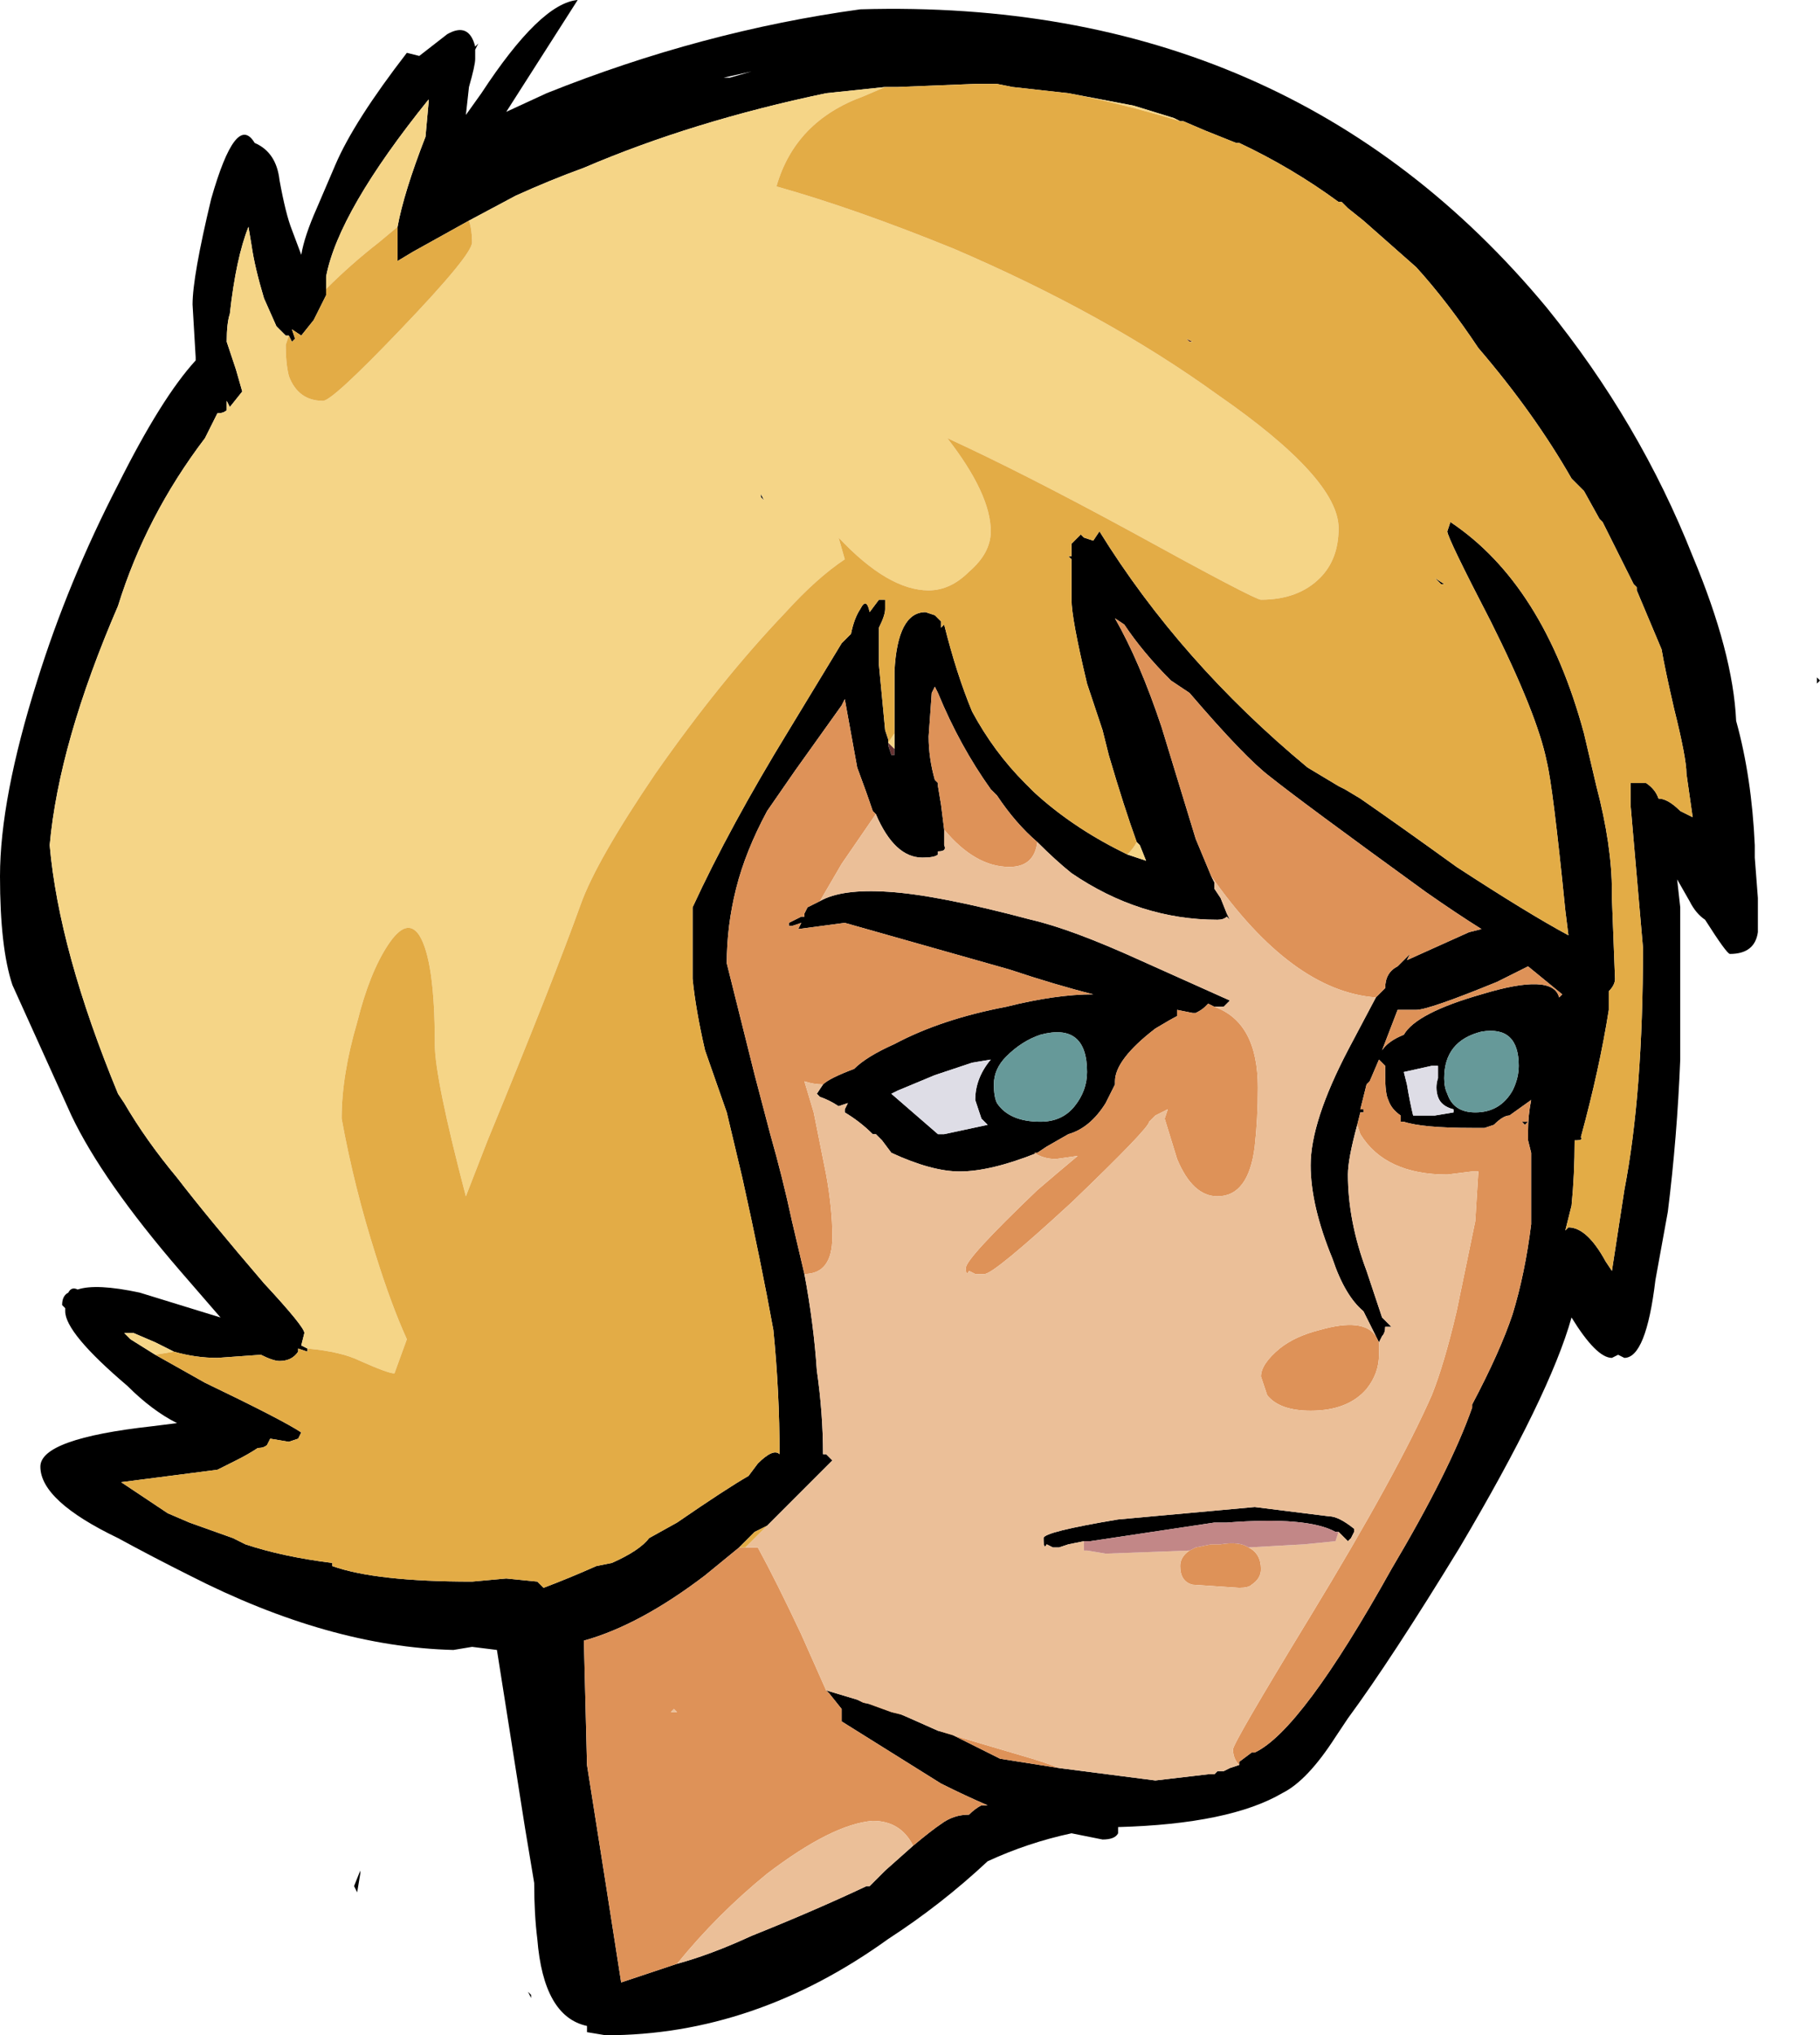 <?xml version="1.0" encoding="UTF-8" standalone="no"?>
<svg xmlns:ffdec="https://www.free-decompiler.com/flash" xmlns:xlink="http://www.w3.org/1999/xlink" ffdec:objectType="shape" height="32.75px" width="29.3px" xmlns="http://www.w3.org/2000/svg">
  <g transform="matrix(1.0, 0.0, 0.0, 1.0, 14.75, 17.65)">
    <path d="M-0.45 -5.75 L-0.45 -5.7 -0.35 -5.6 -0.35 -5.5 -0.4 -5.5 -0.45 -5.65 -0.45 -5.75" fill="#663333" fill-rule="evenodd" stroke="none"/>
    <path d="M2.45 -16.15 L1.55 -16.25 1.3 -16.3 0.95 -16.3 -0.3 -16.25 -0.5 -16.25 -1.45 -16.15 Q-3.6 -15.7 -5.35 -14.95 -5.9 -14.75 -6.45 -14.5 L-7.2 -14.1 Q-7.65 -13.85 -8.1 -13.6 L-8.35 -13.45 -8.35 -14.0 Q-8.25 -14.55 -7.9 -15.45 L-7.85 -16.0 -7.85 -16.05 Q-9.3 -14.25 -9.5 -13.2 L-9.5 -13.0 -9.5 -12.9 -9.7 -12.5 -9.9 -12.25 -10.05 -12.35 -10.0 -12.2 -10.05 -12.15 -10.1 -12.25 -10.15 -12.25 -10.3 -12.4 -10.5 -12.85 Q-10.65 -13.35 -10.7 -13.7 L-10.75 -14.0 Q-10.95 -13.5 -11.05 -12.6 -11.1 -12.45 -11.1 -12.15 L-10.95 -11.7 -10.85 -11.35 -11.05 -11.1 -11.1 -11.2 -11.1 -11.05 Q-11.15 -11.0 -11.25 -11.0 L-11.45 -10.6 Q-12.4 -9.35 -12.85 -7.9 -13.8 -5.7 -13.95 -4.05 -13.8 -2.35 -12.85 -0.05 L-12.75 0.1 Q-12.4 0.7 -11.9 1.3 -11.4 1.95 -10.5 3.0 -9.85 3.7 -9.85 3.8 L-9.9 4.0 -9.8 4.05 -9.8 4.1 -9.95 4.05 -9.95 4.1 Q-10.05 4.25 -10.25 4.25 -10.35 4.25 -10.55 4.15 L-11.25 4.2 Q-11.6 4.2 -11.95 4.1 L-12.25 3.95 -12.6 3.8 -12.75 3.8 -12.65 3.9 -12.25 4.15 -11.45 4.6 Q-10.2 5.2 -9.9 5.4 L-9.95 5.5 -10.1 5.55 -10.4 5.5 -10.45 5.6 Q-10.5 5.65 -10.6 5.65 -10.75 5.75 -10.95 5.85 L-11.25 6.0 -12.8 6.2 -12.05 6.7 -11.7 6.85 -11.0 7.1 -10.8 7.2 Q-10.2 7.4 -9.4 7.5 L-9.4 7.55 Q-8.7 7.8 -7.15 7.8 L-6.6 7.75 -6.1 7.8 -6.0 7.9 Q-5.6 7.75 -5.15 7.55 L-4.9 7.5 Q-4.45 7.3 -4.3 7.1 L-3.85 6.85 Q-3.05 6.3 -2.7 6.1 L-2.55 5.9 Q-2.3 5.65 -2.2 5.75 -2.2 4.75 -2.3 3.75 -2.5 2.65 -2.8 1.3 L-3.05 0.25 -3.4 -0.75 Q-3.55 -1.4 -3.6 -1.9 L-3.6 -2.5 Q-3.6 -2.8 -3.6 -3.05 -3.0 -4.35 -2.05 -5.9 L-1.2 -7.3 -1.05 -7.45 Q-1.0 -7.7 -0.9 -7.85 -0.8 -8.05 -0.75 -7.8 L-0.6 -8.0 -0.5 -8.0 Q-0.5 -7.95 -0.5 -7.85 -0.5 -7.75 -0.6 -7.55 L-0.6 -6.95 -0.5 -5.9 -0.45 -5.75 -0.45 -5.65 -0.4 -5.5 -0.35 -5.5 -0.35 -5.6 -0.35 -5.85 -0.35 -6.85 Q-0.3 -7.8 0.15 -7.8 L0.3 -7.75 0.4 -7.65 0.4 -7.55 0.45 -7.6 Q0.65 -6.8 0.9 -6.2 1.25 -5.55 1.75 -5.05 L1.9 -4.9 Q2.5 -4.35 3.3 -3.95 L3.4 -3.9 3.7 -3.8 3.6 -4.05 3.55 -4.1 Q3.35 -4.65 3.1 -5.5 L3.0 -5.9 2.75 -6.65 Q2.5 -7.7 2.5 -8.0 L2.5 -8.35 Q2.5 -8.55 2.5 -8.45 L2.5 -8.65 2.45 -8.7 2.5 -8.7 2.5 -8.9 2.65 -9.05 2.7 -9.0 2.85 -8.95 2.95 -9.1 Q4.25 -7.0 6.3 -5.3 L6.8 -5.0 6.9 -4.95 7.15 -4.8 Q7.8 -4.35 8.7 -3.7 9.85 -2.95 10.5 -2.6 L10.45 -3.0 Q10.25 -5.0 10.15 -5.4 10.0 -6.15 9.25 -7.65 8.55 -9.0 8.55 -9.1 L8.6 -9.25 Q10.1 -8.25 10.75 -5.85 L10.95 -5.0 Q11.2 -4.05 11.2 -3.3 L11.2 -3.2 11.25 -1.9 Q11.25 -1.8 11.15 -1.7 L11.15 -1.4 Q11.0 -0.45 10.7 0.65 10.75 0.7 10.6 0.7 10.6 1.25 10.55 1.75 L10.45 2.15 10.5 2.1 Q10.8 2.1 11.1 2.65 L11.2 2.8 11.4 1.5 Q11.7 -0.05 11.7 -2.4 L11.5 -4.7 11.5 -5.05 11.75 -5.05 Q11.9 -4.95 11.95 -4.8 12.1 -4.8 12.3 -4.6 L12.5 -4.5 12.4 -5.2 Q12.4 -5.45 12.2 -6.25 12.05 -6.9 12.0 -7.2 L11.6 -8.15 11.6 -8.2 11.55 -8.25 11.05 -9.25 11.0 -9.3 10.75 -9.75 10.55 -9.95 Q9.95 -11.0 9.05 -12.05 8.55 -12.8 8.05 -13.35 L7.2 -14.1 6.95 -14.3 6.85 -14.4 6.8 -14.4 Q6.05 -14.95 5.2 -15.35 L5.15 -15.35 4.65 -15.55 4.3 -15.7 4.25 -15.7 4.15 -15.75 3.5 -15.95 2.45 -16.15 M8.5 -8.25 L8.35 -8.35 8.45 -8.25 8.5 -8.25 M7.4 -1.6 L7.55 -1.75 Q7.55 -2.0 7.75 -2.1 L7.95 -2.3 7.9 -2.2 8.9 -2.65 9.1 -2.7 Q8.7 -2.95 8.2 -3.3 6.2 -4.75 5.7 -5.15 5.3 -5.45 4.4 -6.5 L4.1 -6.7 Q3.65 -7.15 3.35 -7.6 L3.2 -7.7 Q3.6 -7.0 3.95 -5.95 L4.5 -4.15 4.75 -3.55 4.8 -3.45 4.8 -3.35 4.9 -3.2 5.0 -2.95 5.05 -2.85 5.0 -2.9 Q4.95 -2.85 4.85 -2.85 3.6 -2.85 2.5 -3.6 2.25 -3.8 1.95 -4.1 1.6 -4.4 1.3 -4.85 L1.2 -4.95 Q0.7 -5.65 0.35 -6.5 L0.3 -6.6 0.25 -6.5 0.2 -5.8 Q0.2 -5.45 0.3 -5.1 L0.35 -5.05 0.35 -5.0 0.4 -4.7 0.45 -4.3 0.45 -4.05 Q0.5 -3.95 0.35 -3.95 L0.35 -3.9 Q0.3 -3.85 0.1 -3.85 -0.35 -3.85 -0.65 -4.55 L-0.7 -4.6 Q-0.8 -4.9 -0.95 -5.3 -1.05 -5.85 -1.15 -6.4 L-1.2 -6.3 -1.95 -5.25 -2.4 -4.6 Q-2.75 -3.95 -2.9 -3.35 -3.05 -2.75 -3.05 -2.15 L-2.6 -0.35 -2.35 0.6 Q-2.15 1.3 -2.0 2.0 L-1.8 2.85 Q-1.65 3.65 -1.6 4.4 -1.5 5.1 -1.5 5.75 L-1.45 5.75 -1.35 5.85 -2.4 6.9 -2.6 7.0 -2.85 7.25 -3.4 7.7 Q-4.45 8.5 -5.35 8.75 L-5.3 10.75 -5.0 12.65 -4.75 14.25 -3.85 13.95 Q-3.3 13.8 -2.65 13.5 -1.65 13.1 -0.8 12.7 L-0.75 12.7 -0.5 12.45 -0.05 12.05 Q0.25 11.8 0.4 11.7 0.6 11.55 0.85 11.55 0.95 11.45 1.05 11.4 L1.15 11.4 Q0.8 11.25 0.4 11.05 L-1.2 10.05 -1.2 9.85 -1.4 9.6 -1.45 9.55 -0.95 9.7 -0.85 9.75 Q-0.55 9.8 -0.1 10.0 L0.35 10.2 0.55 10.25 Q0.95 10.45 1.35 10.65 L2.3 10.8 3.85 11.0 4.7 10.9 4.8 10.9 4.85 10.85 4.95 10.85 5.05 10.8 5.2 10.75 5.2 10.7 5.4 10.55 5.45 10.55 Q6.2 10.2 7.65 7.6 8.6 6.0 8.95 5.0 L8.95 4.95 Q9.4 4.1 9.6 3.5 9.8 2.85 9.9 2.05 L9.9 0.9 9.85 0.7 9.85 0.55 Q9.85 0.3 9.9 0.05 L9.55 0.3 Q9.45 0.3 9.3 0.45 L9.15 0.5 8.95 0.5 Q8.15 0.5 7.85 0.4 L7.8 0.4 7.8 0.3 Q7.65 0.2 7.6 0.05 7.55 -0.05 7.55 -0.35 L7.55 -0.5 7.45 -0.6 7.3 -0.25 7.25 -0.2 7.15 0.2 7.2 0.2 7.2 0.25 7.15 0.25 7.1 0.45 Q6.95 1.0 6.95 1.25 6.95 2.0 7.25 2.8 L7.5 3.55 7.65 3.7 7.55 3.7 Q7.55 3.8 7.5 3.85 L7.45 3.95 7.4 3.85 7.2 3.45 Q6.9 3.2 6.7 2.6 6.35 1.75 6.35 1.1 6.35 0.4 6.95 -0.75 L7.4 -1.6 M-1.5 -0.2 Q-1.4 -0.3 -1.0 -0.45 -0.8 -0.65 -0.35 -0.85 0.4 -1.25 1.45 -1.45 2.25 -1.65 2.85 -1.65 2.25 -1.8 1.5 -2.05 L-1.15 -2.8 -1.9 -2.7 -1.85 -2.8 -2.0 -2.75 -2.05 -2.75 -2.05 -2.8 -1.85 -2.9 -1.8 -2.9 -1.8 -2.95 -1.75 -3.05 -1.55 -3.15 Q-1.2 -3.35 -0.45 -3.3 0.35 -3.25 1.85 -2.85 2.5 -2.7 3.6 -2.2 L5.05 -1.55 4.95 -1.45 4.8 -1.45 4.7 -1.5 4.65 -1.45 Q4.6 -1.4 4.5 -1.35 L4.45 -1.35 4.2 -1.4 4.2 -1.3 Q4.1 -1.25 3.85 -1.1 3.2 -0.6 3.2 -0.25 L3.2 -0.2 3.05 0.1 Q2.8 0.5 2.45 0.6 L2.1 0.8 1.95 0.9 Q1.2 1.2 0.7 1.2 0.25 1.2 -0.4 0.9 L-0.55 0.7 -0.65 0.6 -0.7 0.6 Q-0.9 0.4 -1.15 0.25 L-1.15 0.2 -1.1 0.1 -1.25 0.15 Q-1.4 0.05 -1.55 0.0 L-1.6 -0.05 -1.5 -0.2 M1.45 -0.65 Q1.25 -0.45 1.25 -0.2 1.25 0.0 1.3 0.1 1.5 0.4 2.0 0.4 2.35 0.4 2.55 0.15 2.75 -0.1 2.75 -0.4 2.75 -1.2 2.0 -1.0 1.7 -0.9 1.45 -0.65 M1.2 -0.6 L0.9 -0.55 Q0.6 -0.45 0.3 -0.35 L-0.3 -0.1 -0.4 -0.05 0.35 0.6 0.45 0.6 1.15 0.45 1.05 0.35 0.95 0.05 Q0.95 -0.3 1.2 -0.6 M8.65 0.2 Q8.45 0.15 8.4 0.0 8.35 -0.15 8.4 -0.3 L8.4 -0.5 8.3 -0.5 7.85 -0.4 7.9 -0.2 Q7.95 0.1 8.0 0.3 L8.35 0.3 8.65 0.25 8.65 0.2 M8.5 -0.3 Q8.5 -0.15 8.55 -0.05 8.65 0.25 9.0 0.25 9.4 0.25 9.6 -0.1 9.7 -0.3 9.7 -0.5 9.7 -1.15 9.1 -1.05 8.5 -0.9 8.5 -0.3 M7.5 -0.75 Q7.6 -0.9 7.85 -1.0 8.05 -1.35 9.1 -1.65 10.25 -2.0 10.35 -1.6 L10.4 -1.65 9.85 -2.1 9.35 -1.85 Q8.25 -1.4 8.05 -1.4 L7.75 -1.4 7.5 -0.75 M14.5 -6.75 L14.55 -6.7 14.5 -6.65 14.5 -6.75 M13.5 -3.85 L13.55 -3.2 13.55 -2.65 Q13.5 -2.3 13.1 -2.3 13.05 -2.3 12.7 -2.85 12.55 -2.95 12.45 -3.15 L12.25 -3.5 12.3 -3.05 Q12.3 -2.35 12.3 -0.6 12.25 0.65 12.1 1.85 L11.9 2.95 Q11.75 4.2 11.4 4.2 L11.3 4.15 11.2 4.2 Q10.95 4.2 10.55 3.55 10.2 4.8 8.75 7.25 7.65 9.05 6.95 10.0 L6.75 10.3 Q6.3 11.0 5.9 11.2 5.05 11.7 3.25 11.75 L3.25 11.85 Q3.2 11.95 3.0 11.95 L2.5 11.85 Q1.8 12.0 1.15 12.3 0.4 13.0 -0.45 13.55 -2.6 15.1 -5.0 15.1 L-5.3 15.05 -5.3 14.95 Q-6.0 14.8 -6.1 13.55 -6.15 13.15 -6.15 12.65 L-6.3 11.75 -6.75 8.9 -7.15 8.85 -7.45 8.9 Q-9.45 8.85 -11.7 7.7 -12.3 7.4 -12.85 7.1 -14.1 6.5 -14.1 5.95 -14.1 5.5 -12.3 5.3 L-11.9 5.25 Q-12.3 5.05 -12.7 4.65 -13.7 3.8 -13.7 3.45 L-13.7 3.4 -13.75 3.35 Q-13.75 3.2 -13.65 3.15 -13.6 3.05 -13.5 3.1 -13.2 3.0 -12.5 3.15 L-11.2 3.55 -11.85 2.8 Q-13.1 1.35 -13.6 0.3 L-14.55 -1.8 Q-14.75 -2.4 -14.75 -3.55 -14.75 -4.8 -14.15 -6.7 -13.65 -8.3 -12.85 -9.85 -12.15 -11.25 -11.6 -11.85 L-11.6 -11.9 -11.65 -12.75 Q-11.65 -13.2 -11.35 -14.45 -10.95 -15.85 -10.65 -15.35 -10.3 -15.2 -10.25 -14.75 -10.15 -14.2 -10.05 -13.95 L-9.9 -13.55 Q-9.85 -13.85 -9.65 -14.3 L-9.35 -15.0 Q-9.05 -15.7 -8.2 -16.8 L-8.0 -16.75 -7.55 -17.1 Q-7.2 -17.3 -7.1 -16.9 L-7.05 -16.95 -7.1 -16.85 -7.1 -16.7 Q-7.1 -16.6 -7.2 -16.25 L-7.25 -15.8 -7.0 -16.15 Q-6.05 -17.6 -5.45 -17.65 L-6.6 -15.85 -5.95 -16.15 Q-3.45 -17.15 -0.9 -17.5 6.0 -17.7 10.15 -12.7 11.65 -10.85 12.5 -8.7 13.15 -7.15 13.2 -6.05 13.45 -5.15 13.5 -4.05 L13.5 -3.85 M9.85 0.4 L9.8 0.45 9.75 0.4 9.85 0.4 M2.7 7.15 L2.45 7.2 2.3 7.25 2.2 7.25 2.1 7.2 Q2.05 7.3 2.05 7.1 2.05 7.0 3.25 6.8 L5.45 6.6 6.65 6.75 Q6.8 6.75 7.05 6.95 L7.05 7.0 7.0 7.1 6.95 7.15 6.8 7.0 6.75 7.0 Q6.3 6.75 5.0 6.85 L4.8 6.85 2.8 7.15 2.7 7.15 M-3.15 -14.5 L-3.15 -14.5 M-3.05 -16.4 L-3.0 -16.4 -2.65 -16.5 -3.1 -16.4 -3.05 -16.4 M-10.05 -12.35 L-10.05 -12.35 M-2.5 -9.7 L-2.5 -9.65 -2.45 -9.6 -2.5 -9.7 M-9.05 12.7 L-8.95 12.45 -8.95 12.5 -9.0 12.8 -9.05 12.7 M-2.75 7.25 L-2.6 7.1 -2.75 7.25 M-14.35 3.05 L-14.35 3.05 M-6.2 14.45 L-6.2 14.5 -6.25 14.4 -6.2 14.45" fill="#000000" fill-rule="evenodd" stroke="none"/>
    <path d="M4.35 -12.2 L4.45 -12.15 4.4 -12.15 4.35 -12.2" fill="#4f241e" fill-rule="evenodd" stroke="none"/>
    <path d="M4.75 -3.55 L4.5 -4.15 3.95 -5.95 Q3.6 -7.0 3.2 -7.7 L3.35 -7.6 Q3.65 -7.15 4.1 -6.7 L4.4 -6.5 Q5.3 -5.45 5.7 -5.15 6.2 -4.75 8.2 -3.3 8.7 -2.95 9.1 -2.7 L8.9 -2.65 7.9 -2.2 7.95 -2.3 7.75 -2.1 Q7.55 -2.0 7.55 -1.75 L7.4 -1.6 Q6.05 -1.7 4.75 -3.55 M7.4 3.85 L7.45 3.95 7.45 4.15 Q7.45 4.45 7.25 4.7 6.95 5.05 6.35 5.05 5.85 5.05 5.65 4.8 L5.55 4.5 Q5.55 4.3 5.85 4.05 6.1 3.85 6.5 3.75 7.2 3.55 7.4 3.85 M7.1 0.45 L7.15 0.25 7.2 0.25 7.2 0.2 7.15 0.2 7.25 -0.2 7.3 -0.25 7.45 -0.6 7.55 -0.5 7.55 -0.35 Q7.55 -0.05 7.6 0.05 7.65 0.2 7.8 0.3 L7.8 0.4 7.85 0.4 Q8.15 0.5 8.95 0.5 L9.15 0.5 9.3 0.45 Q9.45 0.3 9.55 0.3 L9.9 0.05 Q9.85 0.3 9.85 0.55 L9.85 0.7 9.9 0.9 9.9 2.05 Q9.8 2.85 9.6 3.5 9.4 4.1 8.95 4.95 L8.95 5.0 Q8.6 6.0 7.65 7.6 6.2 10.2 5.45 10.55 L5.4 10.55 5.2 10.7 5.2 10.75 Q5.1 10.65 5.1 10.5 5.1 10.4 6.35 8.35 7.75 6.05 8.3 4.8 8.5 4.3 8.7 3.45 L9.0 2.0 9.05 1.2 8.95 1.2 8.55 1.25 Q7.55 1.25 7.15 0.6 L7.1 0.45 M2.3 10.8 L1.35 10.65 Q0.95 10.45 0.55 10.25 L0.35 10.2 Q0.85 10.35 1.7 10.6 2.05 10.7 2.3 10.8 M-0.1 10.0 Q-0.55 9.8 -0.85 9.75 L-0.95 9.7 -0.4 9.9 -0.2 9.95 -0.1 10.0 M-1.45 9.55 L-1.4 9.6 -1.2 9.85 -1.2 10.05 0.4 11.05 Q0.8 11.25 1.15 11.4 L1.05 11.4 Q0.95 11.45 0.85 11.55 0.6 11.55 0.4 11.7 0.25 11.8 -0.05 12.05 -0.25 11.65 -0.7 11.65 -1.35 11.7 -2.4 12.5 -3.2 13.15 -3.85 13.95 L-4.75 14.25 -5.0 12.65 -5.3 10.75 -5.35 8.75 Q-4.45 8.5 -3.4 7.7 L-2.85 7.25 -2.75 7.25 -2.55 7.25 Q-2.25 7.8 -1.85 8.65 L-1.45 9.55 M-1.8 2.85 L-2.0 2.0 Q-2.15 1.3 -2.35 0.6 L-2.6 -0.35 -3.05 -2.15 Q-3.05 -2.75 -2.9 -3.35 -2.75 -3.95 -2.4 -4.6 L-1.95 -5.25 -1.2 -6.3 -1.15 -6.4 Q-1.05 -5.85 -0.95 -5.3 -0.8 -4.9 -0.7 -4.6 L-0.65 -4.55 -1.2 -3.75 -1.55 -3.15 -1.75 -3.05 -1.8 -2.95 -1.8 -2.9 -1.85 -2.9 -2.05 -2.8 -2.05 -2.75 -2.0 -2.75 -1.85 -2.8 -1.9 -2.7 -1.15 -2.8 1.5 -2.05 Q2.25 -1.8 2.85 -1.65 2.25 -1.65 1.45 -1.45 0.4 -1.25 -0.35 -0.85 -0.8 -0.65 -1.0 -0.45 -1.4 -0.3 -1.5 -0.2 -1.65 -0.2 -1.8 -0.25 L-1.65 0.25 -1.45 1.25 Q-1.35 1.8 -1.35 2.25 -1.35 2.85 -1.8 2.85 M0.45 -4.3 L0.4 -4.7 0.35 -5.0 0.35 -5.05 0.3 -5.1 Q0.2 -5.45 0.2 -5.8 L0.25 -6.5 0.3 -6.6 0.35 -6.5 Q0.7 -5.65 1.2 -4.95 L1.3 -4.85 Q1.6 -4.4 1.95 -4.1 1.9 -3.7 1.5 -3.7 0.95 -3.7 0.45 -4.3 M1.95 0.9 L2.1 0.8 2.45 0.6 Q2.8 0.5 3.05 0.1 L3.2 -0.2 3.2 -0.25 Q3.2 -0.6 3.85 -1.1 4.1 -1.25 4.2 -1.3 L4.2 -1.4 4.45 -1.35 4.5 -1.35 Q4.6 -1.4 4.65 -1.45 L4.7 -1.5 4.8 -1.45 Q5.5 -1.2 5.5 -0.15 5.5 0.35 5.45 0.8 5.35 1.6 4.85 1.6 4.45 1.6 4.2 1.0 L4.0 0.35 4.05 0.2 3.85 0.3 3.75 0.4 Q3.75 0.5 2.5 1.7 1.25 2.85 1.1 2.85 L0.95 2.85 0.85 2.8 Q0.8 2.9 0.8 2.75 0.8 2.6 1.95 1.5 2.3 1.2 2.6 0.95 L2.25 1.0 Q2.05 1.0 1.9 0.9 L1.95 0.9 M7.5 -0.75 L7.75 -1.4 8.05 -1.4 Q8.25 -1.4 9.35 -1.85 L9.85 -2.1 10.4 -1.65 10.35 -1.6 Q10.25 -2.0 9.1 -1.65 8.05 -1.35 7.85 -1.0 7.6 -0.9 7.5 -0.75 M9.85 0.4 L9.75 0.4 9.8 0.45 9.85 0.4 M5.35 7.25 Q5.55 7.35 5.55 7.6 5.55 7.75 5.4 7.85 5.35 7.9 5.2 7.9 L4.45 7.85 Q4.25 7.8 4.25 7.55 4.25 7.4 4.4 7.3 L4.5 7.25 4.75 7.2 4.9 7.2 Q5.2 7.15 5.35 7.25 M-3.95 9.9 L-3.85 9.9 -3.9 9.85 -3.95 9.9" fill="#de9258" fill-rule="evenodd" stroke="none"/>
    <path d="M4.75 -3.55 Q6.05 -1.7 7.4 -1.6 L6.95 -0.75 Q6.35 0.4 6.35 1.1 6.35 1.75 6.7 2.6 6.9 3.2 7.2 3.45 L7.4 3.85 Q7.2 3.55 6.5 3.75 6.1 3.85 5.85 4.05 5.55 4.3 5.55 4.5 L5.65 4.8 Q5.85 5.05 6.35 5.05 6.95 5.05 7.25 4.7 7.45 4.45 7.45 4.15 L7.45 3.95 7.5 3.85 Q7.55 3.8 7.55 3.7 L7.65 3.7 7.5 3.55 7.25 2.8 Q6.95 2.0 6.95 1.25 6.95 1.0 7.1 0.45 L7.15 0.6 Q7.55 1.25 8.55 1.25 L8.95 1.2 9.05 1.2 9.0 2.0 8.7 3.45 Q8.5 4.3 8.3 4.8 7.75 6.05 6.35 8.35 5.1 10.4 5.1 10.5 5.1 10.65 5.2 10.75 L5.05 10.8 4.95 10.85 4.85 10.85 4.8 10.9 4.7 10.9 3.85 11.0 2.3 10.8 Q2.05 10.7 1.7 10.6 0.85 10.35 0.35 10.2 L-0.1 10.0 -0.2 9.95 -0.4 9.9 -0.95 9.7 -1.45 9.55 -1.85 8.65 Q-2.25 7.8 -2.55 7.25 L-2.75 7.25 -2.6 7.1 -2.4 6.9 -1.35 5.85 -1.45 5.75 -1.5 5.75 Q-1.5 5.1 -1.6 4.4 -1.65 3.65 -1.8 2.85 -1.35 2.85 -1.35 2.25 -1.35 1.8 -1.45 1.25 L-1.65 0.25 -1.8 -0.25 Q-1.65 -0.2 -1.5 -0.2 L-1.6 -0.05 -1.55 0.0 Q-1.4 0.05 -1.25 0.15 L-1.1 0.1 -1.15 0.2 -1.15 0.25 Q-0.9 0.4 -0.7 0.6 L-0.65 0.6 -0.55 0.7 -0.4 0.9 Q0.25 1.2 0.7 1.2 1.2 1.2 1.95 0.9 L1.9 0.9 Q2.05 1.0 2.25 1.0 L2.6 0.95 Q2.3 1.2 1.95 1.5 0.8 2.6 0.8 2.75 0.8 2.9 0.85 2.8 L0.95 2.85 1.1 2.85 Q1.25 2.85 2.5 1.7 3.75 0.5 3.75 0.4 L3.85 0.3 4.05 0.2 4.0 0.35 4.2 1.0 Q4.45 1.6 4.85 1.6 5.35 1.6 5.45 0.8 5.5 0.35 5.5 -0.15 5.5 -1.2 4.8 -1.45 L4.95 -1.45 5.05 -1.55 3.6 -2.2 Q2.5 -2.7 1.85 -2.85 0.35 -3.25 -0.45 -3.3 -1.2 -3.35 -1.55 -3.15 L-1.2 -3.75 -0.65 -4.55 Q-0.35 -3.85 0.1 -3.85 0.3 -3.85 0.35 -3.9 L0.35 -3.95 Q0.5 -3.95 0.45 -4.05 L0.45 -4.3 Q0.95 -3.7 1.5 -3.7 1.9 -3.7 1.95 -4.1 2.25 -3.8 2.5 -3.6 3.6 -2.85 4.85 -2.85 4.95 -2.85 5.0 -2.9 L5.05 -2.85 5.0 -2.95 4.9 -3.2 4.8 -3.35 4.8 -3.45 4.75 -3.55 M-0.05 12.05 L-0.5 12.45 -0.75 12.7 -0.8 12.7 Q-1.65 13.1 -2.65 13.5 -3.3 13.8 -3.85 13.95 -3.2 13.15 -2.4 12.5 -1.35 11.7 -0.7 11.65 -0.25 11.65 -0.05 12.05 M6.8 7.0 L6.95 7.15 7.0 7.1 7.05 7.0 7.05 6.95 Q6.8 6.75 6.65 6.75 L5.45 6.6 3.25 6.8 Q2.05 7.0 2.05 7.1 2.05 7.3 2.1 7.2 L2.2 7.25 2.3 7.25 2.45 7.2 2.7 7.15 Q2.7 7.25 2.7 7.3 L2.75 7.3 3.05 7.35 4.4 7.3 Q4.25 7.4 4.25 7.55 4.25 7.8 4.45 7.85 L5.2 7.9 Q5.35 7.9 5.4 7.85 5.55 7.75 5.55 7.6 5.55 7.35 5.35 7.25 L6.25 7.2 6.75 7.15 6.8 7.0 M-3.95 9.9 L-3.9 9.85 -3.85 9.9 -3.95 9.9" fill="#ebbf98" fill-rule="evenodd" stroke="none"/>
    <path d="M1.2 -0.6 Q0.95 -0.3 0.95 0.05 L1.05 0.35 1.15 0.45 0.45 0.6 0.35 0.6 -0.4 -0.05 -0.3 -0.1 0.3 -0.35 Q0.6 -0.45 0.9 -0.55 L1.2 -0.6 M8.65 0.25 L8.35 0.3 8.0 0.3 Q7.95 0.1 7.9 -0.2 L7.85 -0.4 8.3 -0.5 8.4 -0.5 8.4 -0.3 Q8.35 -0.15 8.4 0.0 8.45 0.15 8.65 0.2 L8.65 0.25" fill="#dedde6" fill-rule="evenodd" stroke="none"/>
    <path d="M8.65 0.25 L8.65 0.2 8.65 0.25" fill="#f1c19e" fill-rule="evenodd" stroke="none"/>
    <path d="M2.7 7.15 L2.8 7.15 4.8 6.85 5.0 6.85 Q6.3 6.75 6.75 7.0 L6.8 7.0 6.75 7.15 6.25 7.2 5.35 7.25 Q5.2 7.15 4.9 7.2 L4.75 7.2 4.5 7.25 4.4 7.3 3.05 7.35 2.75 7.3 2.7 7.3 Q2.7 7.25 2.7 7.15" fill="#c28787" fill-rule="evenodd" stroke="none"/>
    <path d="M1.45 -0.65 Q1.7 -0.9 2.0 -1.0 2.75 -1.2 2.75 -0.4 2.75 -0.1 2.55 0.15 2.35 0.4 2.0 0.4 1.5 0.4 1.3 0.1 1.25 0.0 1.25 -0.2 1.25 -0.45 1.45 -0.65 M8.5 -0.3 Q8.5 -0.9 9.1 -1.05 9.7 -1.15 9.7 -0.5 9.7 -0.3 9.6 -0.1 9.4 0.25 9.0 0.25 8.65 0.25 8.55 -0.05 8.5 -0.15 8.5 -0.3" fill="#669999" fill-rule="evenodd" stroke="none"/>
    <path d="M-0.5 -16.25 L-0.85 -16.1 Q-1.95 -15.7 -2.25 -14.65 -1.0 -14.3 0.6 -13.65 3.05 -12.6 4.85 -11.3 6.8 -9.95 6.8 -9.15 6.8 -8.65 6.5 -8.35 6.15 -8.0 5.55 -8.0 5.45 -8.0 3.45 -9.1 1.7 -10.05 0.5 -10.6 1.2 -9.7 1.2 -9.1 1.2 -8.75 0.85 -8.45 0.55 -8.15 0.2 -8.15 -0.45 -8.15 -1.25 -9.0 L-1.15 -8.65 Q-1.6 -8.35 -2.1 -7.8 -3.15 -6.7 -4.2 -5.2 -5.15 -3.8 -5.4 -3.1 -5.85 -1.85 -6.9 0.7 L-7.25 1.6 Q-7.75 -0.3 -7.75 -0.85 -7.75 -2.2 -8.0 -2.6 -8.2 -2.9 -8.5 -2.45 -8.8 -2.0 -9.0 -1.2 -9.25 -0.35 -9.25 0.35 -9.05 1.45 -8.7 2.55 -8.45 3.35 -8.2 3.9 L-8.4 4.45 Q-8.5 4.45 -8.95 4.25 -9.25 4.1 -9.8 4.05 L-9.9 4.0 -9.85 3.8 Q-9.85 3.7 -10.5 3.0 -11.4 1.95 -11.9 1.3 -12.4 0.7 -12.75 0.1 L-12.85 -0.05 Q-13.8 -2.35 -13.95 -4.05 -13.8 -5.7 -12.85 -7.9 -12.4 -9.35 -11.45 -10.6 L-11.25 -11.0 Q-11.15 -11.0 -11.1 -11.05 L-11.1 -11.2 -11.05 -11.1 -10.85 -11.35 -10.95 -11.7 -11.1 -12.15 Q-11.1 -12.45 -11.05 -12.6 -10.95 -13.5 -10.75 -14.0 L-10.7 -13.7 Q-10.65 -13.35 -10.5 -12.85 L-10.3 -12.4 -10.15 -12.25 -10.1 -12.25 -10.15 -12.1 Q-10.15 -11.8 -10.1 -11.6 -9.95 -11.2 -9.55 -11.2 -9.4 -11.2 -8.3 -12.35 -7.15 -13.55 -7.15 -13.75 -7.15 -13.95 -7.2 -14.1 L-6.45 -14.5 Q-5.9 -14.75 -5.35 -14.95 -3.6 -15.7 -1.45 -16.15 L-0.5 -16.25 M-11.95 4.1 L-12.25 4.15 -12.65 3.9 -12.75 3.8 -12.6 3.8 -12.25 3.95 -11.95 4.1 M-0.45 -5.7 L-0.35 -5.85 -0.35 -5.6 -0.45 -5.7 M3.4 -3.9 Q3.5 -4.0 3.55 -4.1 L3.6 -4.05 3.7 -3.8 3.4 -3.9 M6.8 -5.0 L6.9 -4.95 6.8 -5.0 M4.25 -15.7 Q3.25 -16.0 2.45 -16.15 L3.5 -15.95 4.15 -15.75 4.25 -15.7 M-9.5 -13.0 L-9.5 -13.2 Q-9.3 -14.25 -7.85 -16.05 L-7.85 -16.0 -7.9 -15.45 Q-8.25 -14.55 -8.35 -14.0 L-8.65 -13.75 Q-9.1 -13.4 -9.5 -13.0 M-3.15 -14.5 L-3.15 -14.5 M-10.05 -12.35 L-10.05 -12.35 M-2.5 -9.7 L-2.45 -9.6 -2.5 -9.65 -2.5 -9.7" fill="#f5d587" fill-rule="evenodd" stroke="none"/>
    <path d="M-0.5 -16.25 L-0.3 -16.25 0.95 -16.3 1.3 -16.3 1.55 -16.25 2.45 -16.15 Q3.25 -16.0 4.25 -15.7 L4.3 -15.7 4.65 -15.55 5.15 -15.35 5.2 -15.35 Q6.05 -14.95 6.8 -14.4 L6.85 -14.4 6.95 -14.3 7.2 -14.1 8.05 -13.35 Q8.55 -12.8 9.05 -12.05 9.95 -11.0 10.55 -9.95 L10.75 -9.75 11.0 -9.3 11.05 -9.25 11.55 -8.25 11.6 -8.2 11.6 -8.15 12.0 -7.2 Q12.05 -6.9 12.2 -6.25 12.4 -5.45 12.4 -5.2 L12.5 -4.5 12.3 -4.6 Q12.1 -4.8 11.95 -4.8 11.9 -4.95 11.75 -5.05 L11.5 -5.05 11.5 -4.7 11.7 -2.4 Q11.7 -0.05 11.4 1.5 L11.2 2.8 11.1 2.65 Q10.8 2.1 10.5 2.1 L10.45 2.15 10.55 1.75 Q10.6 1.25 10.6 0.7 10.75 0.7 10.7 0.65 11.0 -0.45 11.15 -1.4 L11.15 -1.7 Q11.25 -1.8 11.25 -1.9 L11.2 -3.2 11.2 -3.3 Q11.2 -4.05 10.95 -5.0 L10.75 -5.85 Q10.1 -8.25 8.6 -9.25 L8.55 -9.1 Q8.55 -9.0 9.25 -7.65 10.0 -6.15 10.15 -5.4 10.25 -5.0 10.45 -3.0 L10.5 -2.6 Q9.85 -2.95 8.7 -3.7 7.8 -4.35 7.15 -4.8 L6.9 -4.95 6.8 -5.0 6.3 -5.3 Q4.25 -7.0 2.95 -9.1 L2.85 -8.95 2.7 -9.0 2.65 -9.05 2.5 -8.9 2.5 -8.7 2.45 -8.7 2.5 -8.65 2.5 -8.45 Q2.5 -8.55 2.5 -8.35 L2.5 -8.0 Q2.5 -7.7 2.75 -6.65 L3.0 -5.9 3.1 -5.5 Q3.35 -4.65 3.55 -4.1 3.5 -4.0 3.4 -3.9 L3.3 -3.95 Q2.5 -4.35 1.9 -4.9 L1.75 -5.05 Q1.25 -5.55 0.9 -6.2 0.65 -6.8 0.45 -7.6 L0.4 -7.55 0.4 -7.65 0.3 -7.75 0.15 -7.8 Q-0.3 -7.8 -0.35 -6.85 L-0.35 -5.85 -0.45 -5.7 -0.45 -5.75 -0.5 -5.9 -0.6 -6.95 -0.6 -7.55 Q-0.5 -7.75 -0.5 -7.85 -0.5 -7.95 -0.5 -8.0 L-0.6 -8.0 -0.75 -7.8 Q-0.8 -8.05 -0.9 -7.85 -1.0 -7.7 -1.05 -7.45 L-1.2 -7.3 -2.05 -5.9 Q-3.0 -4.35 -3.6 -3.05 -3.6 -2.8 -3.6 -2.5 L-3.6 -1.9 Q-3.55 -1.4 -3.4 -0.75 L-3.05 0.25 -2.8 1.3 Q-2.5 2.65 -2.3 3.75 -2.2 4.75 -2.2 5.75 -2.3 5.65 -2.55 5.9 L-2.7 6.1 Q-3.05 6.3 -3.85 6.85 L-4.3 7.1 Q-4.45 7.3 -4.9 7.5 L-5.15 7.55 Q-5.6 7.75 -6.0 7.9 L-6.1 7.8 -6.6 7.75 -7.15 7.8 Q-8.7 7.8 -9.4 7.55 L-9.4 7.5 Q-10.2 7.4 -10.8 7.2 L-11.0 7.1 -11.7 6.85 -12.05 6.7 -12.8 6.2 -11.25 6.0 -10.95 5.85 Q-10.75 5.75 -10.6 5.65 -10.5 5.65 -10.45 5.6 L-10.4 5.5 -10.1 5.55 -9.95 5.5 -9.9 5.4 Q-10.2 5.2 -11.45 4.6 L-12.25 4.15 -11.95 4.1 Q-11.6 4.2 -11.25 4.2 L-10.55 4.15 Q-10.35 4.25 -10.25 4.25 -10.05 4.25 -9.95 4.1 L-9.95 4.05 -9.8 4.1 -9.8 4.05 Q-9.25 4.1 -8.95 4.25 -8.5 4.45 -8.4 4.45 L-8.2 3.9 Q-8.45 3.35 -8.7 2.55 -9.05 1.45 -9.25 0.35 -9.25 -0.35 -9.0 -1.2 -8.8 -2.0 -8.5 -2.45 -8.2 -2.9 -8.0 -2.6 -7.75 -2.2 -7.75 -0.85 -7.75 -0.3 -7.25 1.6 L-6.9 0.7 Q-5.85 -1.85 -5.4 -3.1 -5.15 -3.8 -4.2 -5.2 -3.15 -6.7 -2.1 -7.8 -1.6 -8.35 -1.15 -8.65 L-1.25 -9.0 Q-0.45 -8.15 0.2 -8.15 0.55 -8.15 0.85 -8.45 1.2 -8.75 1.2 -9.1 1.2 -9.7 0.5 -10.6 1.7 -10.05 3.45 -9.1 5.45 -8.0 5.55 -8.0 6.15 -8.0 6.5 -8.35 6.8 -8.65 6.8 -9.15 6.8 -9.95 4.85 -11.3 3.05 -12.6 0.6 -13.65 -1.0 -14.3 -2.25 -14.65 -1.95 -15.7 -0.85 -16.1 L-0.5 -16.25 M8.5 -8.25 L8.45 -8.25 8.35 -8.35 8.5 -8.25 M4.35 -12.2 L4.4 -12.15 4.45 -12.15 4.35 -12.2 M-2.85 7.25 L-2.6 7.0 -2.4 6.9 -2.6 7.1 -2.75 7.25 -2.85 7.25 M-8.35 -14.0 L-8.35 -13.45 -8.1 -13.6 Q-7.65 -13.85 -7.2 -14.1 -7.15 -13.95 -7.15 -13.75 -7.15 -13.55 -8.3 -12.35 -9.4 -11.2 -9.55 -11.2 -9.95 -11.2 -10.1 -11.6 -10.15 -11.8 -10.15 -12.1 L-10.1 -12.25 -10.05 -12.15 -10.0 -12.2 -10.05 -12.35 -9.9 -12.25 -9.7 -12.5 -9.5 -12.9 -9.5 -13.0 Q-9.1 -13.4 -8.65 -13.75 L-8.35 -14.0" fill="#e3ac46" fill-rule="evenodd" stroke="none"/>
  </g>
</svg>
